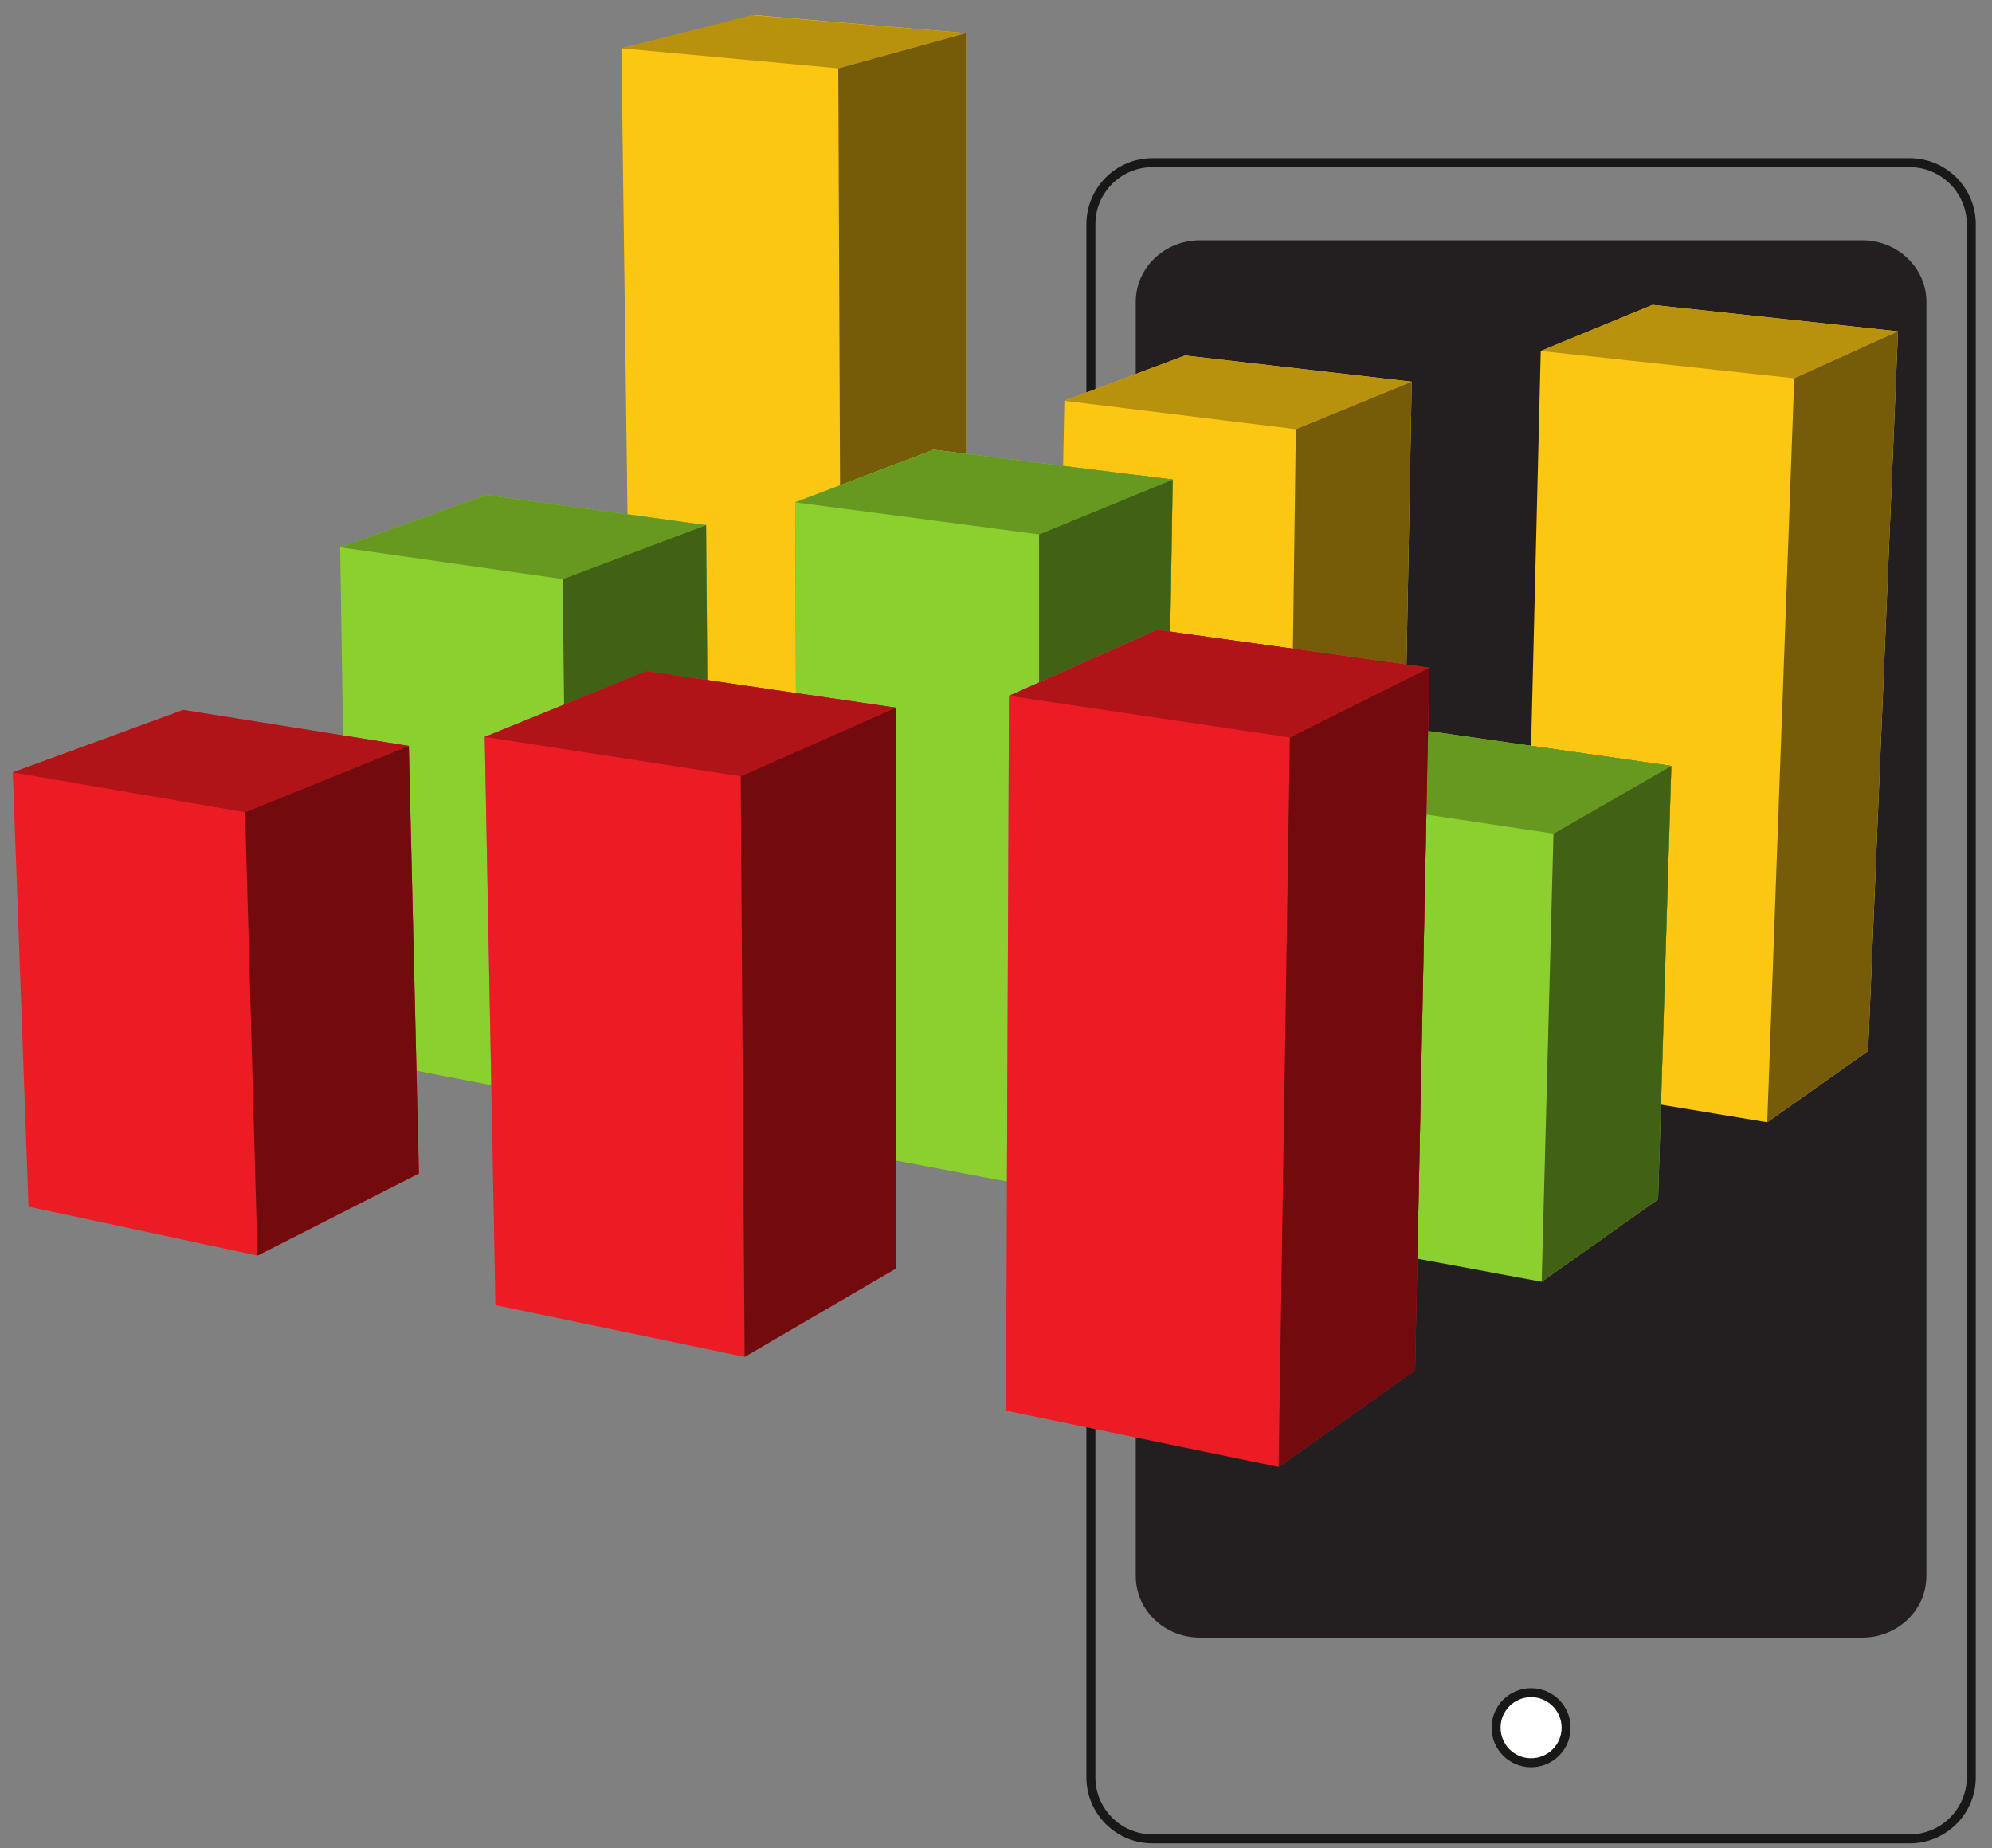 <?xml version="1.0" encoding="UTF-8" standalone="no"?>
<!-- Created with Inkscape (http://www.inkscape.org/) -->

<svg
   xmlns:dc="http://purl.org/dc/elements/1.1/"
   xmlns:cc="http://creativecommons.org/ns#"
   xmlns:rdf="http://www.w3.org/1999/02/22-rdf-syntax-ns#"
   xmlns:svg="http://www.w3.org/2000/svg"
   xmlns="http://www.w3.org/2000/svg"
   xmlns:sodipodi="http://sodipodi.sourceforge.net/DTD/sodipodi-0.dtd"
   xmlns:inkscape="http://www.inkscape.org/namespaces/inkscape"
   viewBox="0 0 415 385"
   id="svg4949"
   version="1.1"
   inkscape:version="0.48.4 r9939"
   sodipodi:docname="dalogo.pdf">
  <rect x="0" y="0" width="415" height="385" fill="#808080" stroke="none"/>
  <defs
     id="defs4951">
    <clipPath
       clipPathUnits="userSpaceOnUse"
       id="clipPath50">
      <path
         inkscape:connector-curvature="0"
         d="m 680.503,1264.345 328.666,0 0,306.167 -328.666,0 0,-306.167 z"
         id="path52" />
    </clipPath>
  </defs>
  <sodipodi:namedview
     id="base"
     pagecolor="#ffffff"
     bordercolor="#666666"
     borderopacity="1.0"
     inkscape:pageopacity="0.0"
     inkscape:pageshadow="2"
     inkscape:zoom="1.979899"
     inkscape:cx="244.93238"
     inkscape:cy="263.69821"
     inkscape:document-units="px"
     inkscape:current-layer="layer1"
     showgrid="false"
     inkscape:window-width="1280"
     inkscape:window-height="1416"
     inkscape:window-x="1280"
     inkscape:window-y="24"
     inkscape:window-maximized="1" />
  <g
     inkscape:label="Layer 1"
     inkscape:groupmode="layer"
     id="layer1"
     transform="translate(0,-667.362)">
    <g
       transform="matrix(1.25,0,0,-1.25,-847.963,2633.657)"
       id="g4883">
      <g
         id="g46">
        <g
           clip-path="url(#clipPath50)"
           id="g48">
          <g
             transform="translate(1006.918,1276.862)"
             id="g54">
            <path
               inkscape:connector-curvature="0"
               id="path56"
               style="fill:none;stroke:#181817;stroke-width:1.5;stroke-linecap:butt;stroke-linejoin:miter;stroke-miterlimit:10;stroke-opacity:1;stroke-dasharray:none"
               d="m 0,0 c 0,-5.671 -4.598,-10.268 -10.268,-10.268 l -126.197,0 c -5.671,0 -10.268,4.597 -10.268,10.268 l 0,258.8 c 0,5.67 4.597,10.268 10.268,10.268 l 126.197,0 C -4.598,269.068 0,264.47 0,258.8 L 0,0 z" />
          </g>
          <g
             transform="translate(999.439,1310.4)"
             id="g58">
            <path
               inkscape:connector-curvature="0"
               id="path60"
               style="fill:#231f20;fill-opacity:1;fill-rule:nonzero;stroke:none"
               d="m 0,0 c 0,-5.671 -4.784,-10.268 -10.685,-10.268 l -110.406,0 c -5.901,0 -10.685,4.597 -10.685,10.268 l 0,212.325 c 0,5.671 4.784,10.268 10.685,10.268 l 110.406,0 C -4.784,222.593 0,217.996 0,212.325 L 0,0 z" />
          </g>
          <g
             transform="translate(939.389,1285.121)"
             id="g62">
            <path
               inkscape:connector-curvature="0"
               id="path64"
               style="fill:#ffffff;fill-opacity:1;fill-rule:nonzero;stroke:none"
               d="m 0,0 c 0,3.225 -2.613,5.838 -5.838,5.838 -3.224,0 -5.837,-2.613 -5.837,-5.838 0,-3.225 2.613,-5.837 5.837,-5.837 C -2.613,-5.837 0,-3.225 0,0" />
          </g>
          <g
             transform="translate(939.389,1285.121)"
             id="g66">
            <path
               inkscape:connector-curvature="0"
               id="path68"
               style="fill:none;stroke:#181817;stroke-width:1.5;stroke-linecap:butt;stroke-linejoin:miter;stroke-miterlimit:10;stroke-opacity:1;stroke-dasharray:none"
               d="m 0,0 c 0,3.225 -2.613,5.838 -5.838,5.838 -3.224,0 -5.837,-2.613 -5.837,-5.838 0,-3.225 2.613,-5.837 5.837,-5.837 C -2.613,-5.837 0,-3.225 0,0 z" />
          </g>
        </g>
      </g>
      <g
         transform="translate(810.909,1489.325)"
         id="g70">
        <path
           inkscape:connector-curvature="0"
           id="path72"
           style="fill:#fbc712;fill-opacity:1;fill-rule:nonzero;stroke:none"
           d="m 0,0 0.121,-31.78 -14.767,2.162 -0.214,25.821 -13.095,1.797 -1.014,77.656 22.344,5.532 35.078,-3 0,-70.095 -5.39,0.673 L 0,0 z" />
      </g>
      <g
         transform="translate(818.081,1561.653)"
         id="g74">
        <path
           inkscape:connector-curvature="0"
           id="path76"
           style="fill:#b9920d;fill-opacity:1;fill-rule:nonzero;stroke:none"
           d="M 0,0 -36.141,3.328 -14.438,8.86 21.281,5.86 0,0 z" />
      </g>
      <g
         transform="translate(839.362,1497.418)"
         id="g78">
        <path
           inkscape:connector-curvature="0"
           id="path80"
           style="fill:#765c08;fill-opacity:1;fill-rule:nonzero;stroke:none"
           d="M 0,0 -5.391,0.672 -20.986,-5.255 -21.281,64.234 0,70.094 0,0 z" />
      </g>
      <g
         transform="translate(873.407,1467.77)"
         id="g82">
        <path
           inkscape:connector-curvature="0"
           id="path84"
           style="fill:#fbc712;fill-opacity:1;fill-rule:nonzero;stroke:none"
           d="m 0,0 0.408,25.352 -18.26,2.277 0.213,10.848 20.11,7.546 L 40.252,41.664 39.377,-5.478 0,0 z" />
      </g>
      <g
         transform="translate(894.347,1501.512)"
         id="g86">
        <path
           inkscape:connector-curvature="0"
           id="path88"
           style="fill:#b9920d;fill-opacity:1;fill-rule:nonzero;stroke:none"
           d="M 0,0 -38.578,4.735 -18.469,12.281 19.313,7.922 0,0 z" />
      </g>
      <g
         transform="translate(913.659,1509.434)"
         id="g90">
        <path
           inkscape:connector-curvature="0"
           id="path92"
           style="fill:#765c08;fill-opacity:1;fill-rule:nonzero;stroke:none"
           d="M 0,0 -19.313,-7.922 -19.807,-44.508 -0.875,-47.142 0,0 z" />
      </g>
      <g
         transform="translate(956.925,1445.403)"
         id="g94">
        <path
           inkscape:connector-curvature="0"
           id="path96"
           style="fill:#fbc712;fill-opacity:1;fill-rule:nonzero;stroke:none"
           d="m 0,0 -23.373,3.352 1.607,65.789 18.625,7.687 L 37.781,72.422 32.797,-47.516 15.985,-59.391 -1.723,-56.454 0,0 z" />
      </g>
      <g
         transform="translate(977.409,1509.997)"
         id="g98">
        <path
           inkscape:connector-curvature="0"
           id="path100"
           style="fill:#b9920d;fill-opacity:1;fill-rule:nonzero;stroke:none"
           d="M 0,0 -42.25,4.547 -23.625,12.235 17.297,7.828 0,0 z" />
      </g>
      <g
         transform="translate(977.409,1509.997)"
         id="g102">
        <path
           inkscape:connector-curvature="0"
           id="path104"
           style="fill:#765c08;fill-opacity:1;fill-rule:nonzero;stroke:none"
           d="M 0,0 17.297,7.828 12.312,-112.109 -4.5,-123.985 0,0 z" />
      </g>
      <g
         transform="translate(786.128,1461.043)"
         id="g106">
        <path
           inkscape:connector-curvature="0"
           id="path108"
           style="fill:#8cd02f;fill-opacity:1;fill-rule:nonzero;stroke:none"
           d="m 0,0 -26.969,-10.813 1.092,-58.032 -12.467,2.409 -1.281,54.123 -10.954,1.749 -0.483,31.345 L -26.641,29.5 9.922,24.484 10.135,-1.337 0,0 z" />
      </g>
      <g
         transform="translate(772.143,1476.528)"
         id="g110">
        <path
           inkscape:connector-curvature="0"
           id="path112"
           style="fill:#679921;fill-opacity:1;fill-rule:nonzero;stroke:none"
           d="M 0,0 -37.078,5.297 -12.656,14.016 23.906,9 0,0 z" />
      </g>
      <g
         transform="translate(796.263,1459.707)"
         id="g114">
        <path
           inkscape:connector-curvature="0"
           id="path116"
           style="fill:#416114;fill-opacity:1;fill-rule:nonzero;stroke:none"
           d="m 0,0 -10.135,1.337 -13.742,-5.421 -0.243,20.905 23.906,9 L 0,0 z" />
      </g>
      <g
         transform="translate(871.222,1468.074)"
         id="g118">
        <path
           inkscape:connector-curvature="0"
           id="path120"
           style="fill:#8cd02f;fill-opacity:1;fill-rule:nonzero;stroke:none"
           d="m 0,0 -24.688,-11 -0.339,-80.937 -18.504,3.5 0,75.469 -16.661,2.439 -0.121,31.779 23.063,8.766 L 2.594,25.047 2.186,-0.304 0,0 z" />
      </g>
      <g
         transform="translate(851.549,1483.981)"
         id="g122">
        <path
           inkscape:connector-curvature="0"
           id="path124"
           style="fill:#679921;fill-opacity:1;fill-rule:nonzero;stroke:none"
           d="M 0,0 -40.641,5.344 -17.578,14.11 22.266,9.141 0,0 z" />
      </g>
      <g
         transform="translate(871.222,1468.074)"
         id="g126">
        <path
           inkscape:connector-curvature="0"
           id="path128"
           style="fill:#416114;fill-opacity:1;fill-rule:nonzero;stroke:none"
           d="m 0,0 -19.672,-8.765 0,24.672 22.266,9.14 L 2.186,-0.304 0,0 z" />
      </g>
      <g
         transform="translate(954.722,1373.168)"
         id="g130">
        <path
           inkscape:connector-curvature="0"
           id="path132"
           style="fill:#8cd02f;fill-opacity:1;fill-rule:nonzero;stroke:none"
           d="m 0,0 -19.406,-13.735 -20.717,3.844 1.784,87.939 L 2.203,72.235 0,0 z" />
      </g>
      <g
         transform="translate(916.382,1451.217)"
         id="g134">
        <path
           inkscape:connector-curvature="0"
           id="path136"
           style="fill:#679921;fill-opacity:1;fill-rule:nonzero;stroke:none"
           d="M 0,0 -0.283,-13.926 20.902,-17.11 40.543,-5.814 0,0 z" />
      </g>
      <g
         transform="translate(956.925,1445.403)"
         id="g138">
        <path
           inkscape:connector-curvature="0"
           id="path140"
           style="fill:#416114;fill-opacity:1;fill-rule:nonzero;stroke:none"
           d="M 0,0 -19.641,-11.297 -21.61,-85.969 -2.203,-72.235 0,0 z" />
      </g>
      <g
         transform="translate(721.284,1363.793)"
         id="g142">
        <path
           inkscape:connector-curvature="0"
           id="path144"
           style="fill:#ec1c24;fill-opacity:1;fill-rule:nonzero;stroke:none"
           d="m 0,0 -38.156,8.156 -2.625,72.375 28.406,10.407 37.594,-6 1.687,-71.25 L 0,0 z" />
      </g>
      <g
         transform="translate(719.221,1437.668)"
         id="g146">
        <path
           inkscape:connector-curvature="0"
           id="path148"
           style="fill:#b01419;fill-opacity:1;fill-rule:nonzero;stroke:none"
           d="m 0,0 -38.719,6.656 28.406,10.407 37.594,-6 L 0,0 z" />
      </g>
      <g
         transform="translate(748.19,1377.481)"
         id="g150">
        <path
           inkscape:connector-curvature="0"
           id="path152"
           style="fill:#730b0e;fill-opacity:1;fill-rule:nonzero;stroke:none"
           d="M 0,0 -26.906,-13.688 -28.969,60.188 -1.688,71.25 0,0 z" />
      </g>
      <g
         transform="translate(827.69,1361.637)"
         id="g154">
        <path
           inkscape:connector-curvature="0"
           id="path156"
           style="fill:#ec1c24;fill-opacity:1;fill-rule:nonzero;stroke:none"
           d="M 0,0 -25.219,-14.719 -66.75,-6.094 -68.531,88.594 -41.625,99.563 0,93.469 0,0 z" />
      </g>
      <g
         transform="translate(801.815,1443.668)"
         id="g158">
        <path
           inkscape:connector-curvature="0"
           id="path160"
           style="fill:#b01419;fill-opacity:1;fill-rule:nonzero;stroke:none"
           d="M 0,0 -42.656,6.563 -15.75,17.531 25.875,11.438 0,0 z" />
      </g>
      <g
         transform="translate(827.69,1361.637)"
         id="g162">
        <path
           inkscape:connector-curvature="0"
           id="path164"
           style="fill:#730b0e;fill-opacity:1;fill-rule:nonzero;stroke:none"
           d="M 0,0 -25.219,-14.719 -25.875,82.031 0,93.469 0,0 z" />
      </g>
      <g
         transform="translate(914.222,1344.699)"
         id="g166">
        <path
           inkscape:connector-curvature="0"
           id="path168"
           style="fill:#ec1c24;fill-opacity:1;fill-rule:nonzero;stroke:none"
           d="m 0,0 -22.75,-16.124 -45.438,9.374 0.5,119.125 24.688,11 L 2.375,117.062 0,0 z" />
      </g>
      <g
         transform="translate(893.346,1450.137)"
         id="g170">
        <path
           inkscape:connector-curvature="0"
           id="path172"
           style="fill:#b01419;fill-opacity:1;fill-rule:nonzero;stroke:none"
           d="m 0,0 -46.813,6.938 24.688,11 L 23.25,11.625 0,0 z" />
      </g>
      <g
         transform="translate(893.346,1450.137)"
         id="g174">
        <path
           inkscape:connector-curvature="0"
           id="path176"
           style="fill:#730b0e;fill-opacity:1;fill-rule:nonzero;stroke:none"
           d="M 0,0 23.25,11.625 20.875,-105.437 -1.875,-121.562 0,0 z" />
      </g>
    </g>
  </g>
</svg>
